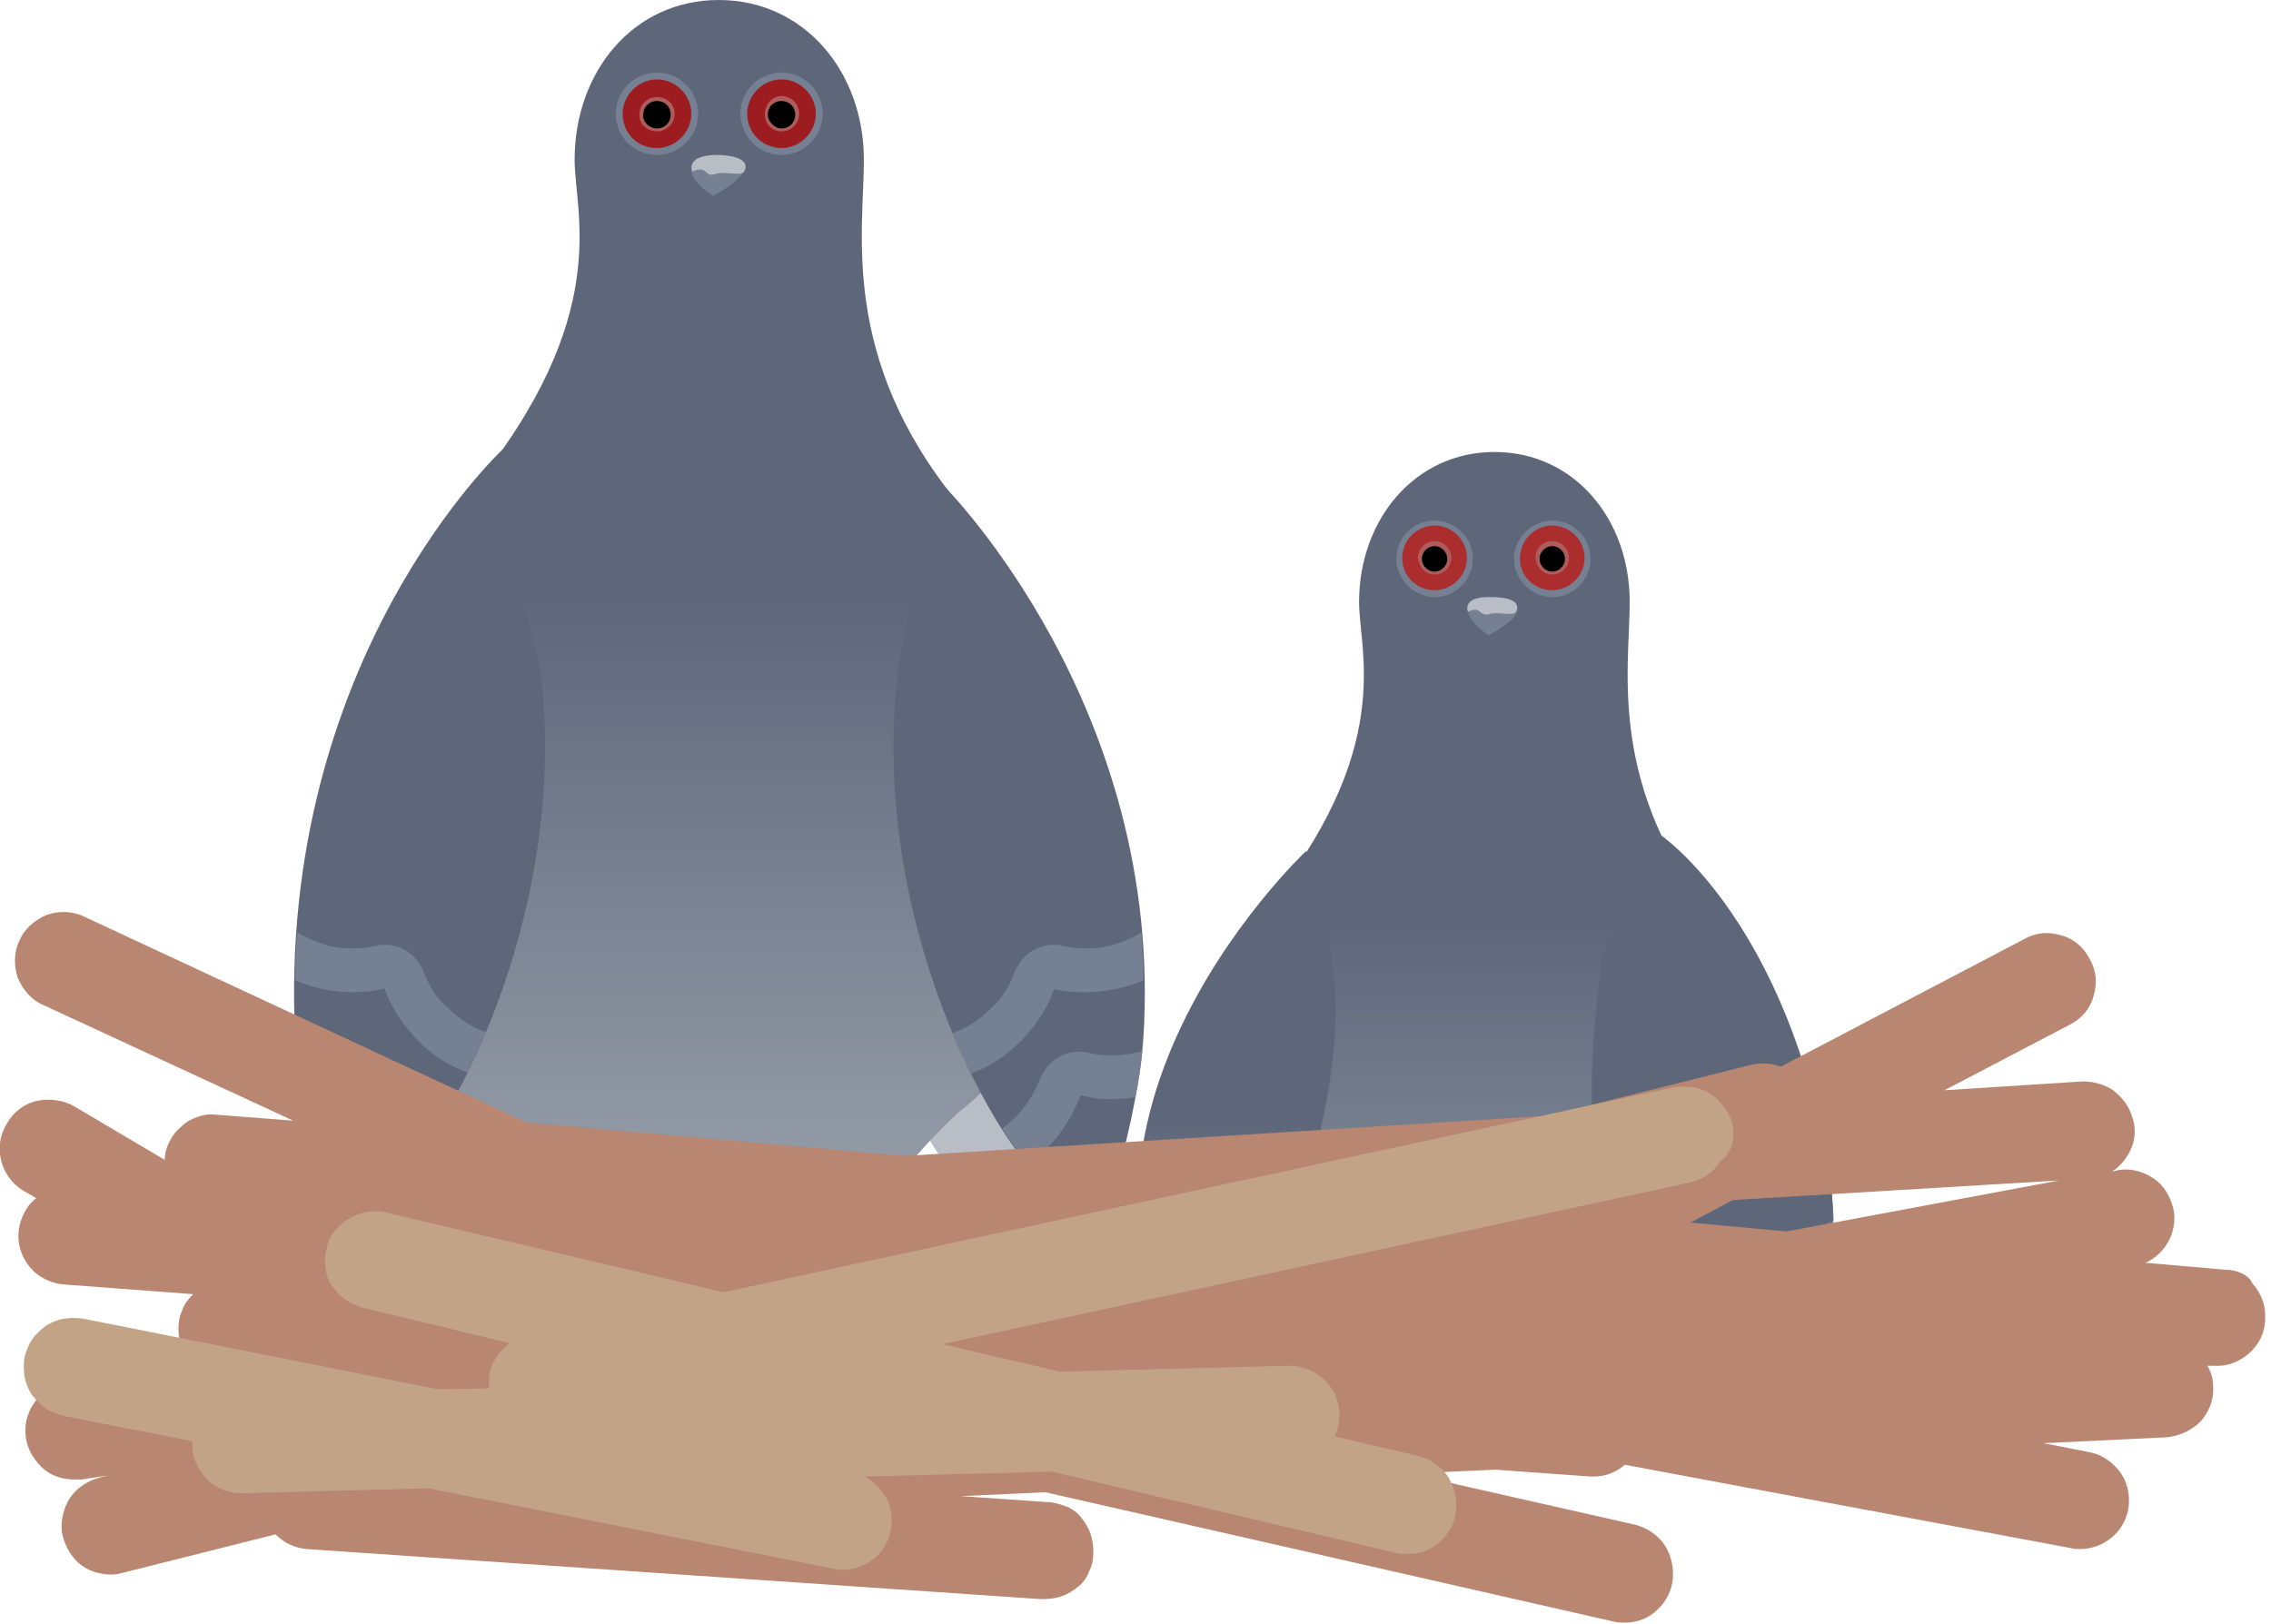 <?xml version="1.0" encoding="utf-8"?>
<!-- Generator: Adobe Illustrator 23.1.0, SVG Export Plug-In . SVG Version: 6.00 Build 0)  -->
<svg version="1.1" id="Layer_1" xmlns="http://www.w3.org/2000/svg" xmlns:xlink="http://www.w3.org/1999/xlink" x="0px" y="0px"
	 viewBox="0 0 231.6 165.6" style="enable-background:new 0 0 231.6 165.6;" xml:space="preserve">
<style type="text/css">
	.st0{fill:#B9BEC6;}
	.st1{fill:url(#SVGID_1_);}
	.st2{fill:#768093;}
	.st3{fill:#AF5C5C;}
	.st4{fill:#5E677A;}
	.st5{fill:#9D1C20;}
	.st6{fill:url(#SVGID_2_);}
	.st7{fill:url(#SVGID_3_);}
	.st8{fill:url(#SVGID_4_);}
	.st9{fill:#AB2D2D;}
	.st10{fill:#B98671;}
	.st11{fill:#C2A386;}
</style>
<g>
	<path class="st0" d="M37.8,132.6c0,0,6.1-2.2,8.8-11.7c0,0,5.6-0.9,7.2-10.6S39,107,39,107"/>
	<path class="st0" d="M108.9,132.6c0,0-6.1-2.2-8.8-11.7c0,0-5.6-0.9-7.2-10.6c-1.6-9.8,14.9-3.3,14.9-3.3"/>
	
		<linearGradient id="SVGID_1_" gradientUnits="userSpaceOnUse" x1="73.289" y1="41.439" x2="73.289" y2="105.546" gradientTransform="matrix(1 0 0 -1 -4.510834e-02 166.178)">
		<stop  offset="0" style="stop-color:#97A0AA"/>
		<stop  offset="1" style="stop-color:#5E677A"/>
	</linearGradient>
	<path class="st1" d="M97.7,51.3c-12.1-14.8-9.6-27.7-9.6-35C88.1,7.3,82,0,73.3,0S58.6,7.3,58.6,16.3c0,5.5,4,15.9-10.5,33.7
		C32.4,69.2,36.7,90.3,36.7,90.3c0.5,9.2,3.8,17.5,11,23.2c0,0,7,7.1,7.8,11.7c0.8,4.5,9,3.8,9.2,0c0.1-1.6,0.7-1,1.3-1.9
		c1.7,0.2,5.6,0.8,7.4,0.8c1.7,0,3.4-0.6,5.1-0.8c0.7,0.8,1.3,0.3,1.3,1.9c0.1,3.8,8.4,4.5,9.2,0c0.8-4.5,8.7-11.7,8.7-11.7
		c7.2-5.7,11.8-14,12.3-23.2C110,90.3,113.4,70.5,97.7,51.3z"/>
	<path class="st2" d="M67,15.8c2.3,0,4.2-1.9,4.2-4.2c0-2.3-1.9-4.2-4.2-4.2s-4.2,1.9-4.2,4.2C62.8,14,64.7,15.8,67,15.8z"/>
	<path class="st3" d="M61.7,136.2l-0.1,0v-8.9c0-0.4-0.1-0.7-0.4-0.9c-0.3-0.3-0.6-0.4-0.9-0.4c-0.4,0-0.7,0.1-0.9,0.4
		c-0.3,0.3-0.4,0.6-0.4,0.9v9.1c-7.6,1.7-10,5.8-10.1,6c-0.2,0.3-0.2,0.7-0.1,1c0.1,0.3,0.3,0.6,0.6,0.8c0.2,0.1,0.4,0.2,0.7,0.2
		c0.2,0,0.5-0.1,0.7-0.2c0.2-0.1,0.4-0.3,0.5-0.5c0.7-1,1.5-1.8,2.5-2.4c-1.1,1.7-1.8,3.5-2.2,5.4c0,0.2,0,0.3,0,0.5
		c0,0.2,0.1,0.3,0.2,0.5c0.1,0.1,0.2,0.3,0.4,0.4c0.1,0.1,0.3,0.2,0.5,0.2c0.1,0,0.2,0,0.3,0c0.3,0,0.6-0.1,0.8-0.3
		c0.2-0.2,0.4-0.5,0.5-0.8c0.8-4,2.9-6.2,4.5-7.4c-0.1,1.5,0,3,0.4,4.4c0.1,0.3,0.2,0.5,0.5,0.7c0.2,0.2,0.5,0.3,0.8,0.3
		c0.1,0,0.2,0,0.3,0c0.3-0.1,0.6-0.3,0.8-0.6c0.2-0.3,0.2-0.7,0.1-1c-0.3-1.3-0.6-3.6,0-4.5c0.1-0.1,0.1-0.2,0.2-0.2
		c0.1-0.1,0.2-0.1,0.3-0.1c0.3-0.1,0.7-0.2,0.9-0.5c0.2-0.3,0.3-0.6,0.2-1c0-0.3-0.2-0.7-0.5-0.9C62.4,136.2,62,136.1,61.7,136.2
		L61.7,136.2z"/>
	<path class="st3" d="M90.2,143.6c-0.2-0.5-1.9-4.9-4.8-6.3c-0.4-0.2-0.8-0.3-1.2-0.4l1-9.5c0-0.2,0-0.4,0-0.5
		c-0.1-0.2-0.1-0.3-0.2-0.5c-0.1-0.1-0.2-0.3-0.4-0.3c-0.2-0.1-0.3-0.1-0.5-0.2c-0.2,0-0.4,0-0.5,0c-0.2,0.1-0.3,0.1-0.5,0.2
		c-0.1,0.1-0.3,0.2-0.3,0.4c-0.1,0.2-0.1,0.3-0.2,0.5l-1.1,10.4c-1.7,0.9-5.4,3.6-6.4,11c0,0.2,0,0.4,0,0.5c0,0.2,0.1,0.3,0.2,0.5
		c0.1,0.1,0.2,0.3,0.4,0.3c0.2,0.1,0.3,0.1,0.5,0.2c0.1,0,0.1,0,0.2,0c0.3,0,0.6-0.1,0.9-0.3c0.2-0.2,0.4-0.5,0.4-0.8
		c0.6-4.5,2.2-6.8,3.5-8l-0.4,7.7c0,0.4,0.1,0.7,0.3,1c0.2,0.3,0.6,0.4,0.9,0.4h0.1c0.3,0,0.7-0.1,0.9-0.4c0.2-0.2,0.4-0.6,0.4-0.9
		l0.4-9.1c0.1,0,0.2,0.1,0.3,0.1c1.6,0.7,3,3.7,3.4,4.7c0,0.2,0.1,0.3,0.2,0.5c0.1,0.1,0.3,0.3,0.4,0.4c0.2,0.1,0.3,0.1,0.5,0.2
		c0.2,0,0.4,0,0.5-0.1c0.2-0.1,0.3-0.2,0.5-0.3c0.1-0.1,0.2-0.3,0.3-0.5c0.1-0.2,0.1-0.4,0.1-0.5C90.4,143.9,90.3,143.7,90.2,143.6
		L90.2,143.6z"/>
	<path class="st4" d="M96.3,49.6c0,0,22.5,22.5,20.3,56.3c0,0-0.7,12.8-7.7,26.8c0,0,0-10.7-3.4-13.3c-3.4-2.6-17.1-24.9-13.9-51.2
		C91.7,68.1,93.5,55.2,96.3,49.6z"/>
	<path class="st2" d="M70.7,17c0,0-1,0.9,2,3c0,0,3.6-1.9,3.1-3C75.9,17,73.1,14.6,70.7,17z"/>
	<path class="st5" d="M67,15.1c1.9,0,3.5-1.6,3.5-3.5c0-1.9-1.6-3.5-3.5-3.5c-1.9,0-3.5,1.6-3.5,3.5C63.5,13.6,65,15.1,67,15.1z"/>
	<path class="st3" d="M67,13.4c1,0,1.8-0.8,1.8-1.8S68,9.9,67,9.9c-1,0-1.8,0.8-1.8,1.8S66,13.4,67,13.4z"/>
	<path d="M67,13.1c0.8,0,1.4-0.6,1.4-1.4c0-0.8-0.6-1.4-1.4-1.4c-0.8,0-1.4,0.6-1.4,1.4C65.5,12.4,66.2,13.1,67,13.1z"/>
	<path class="st0" d="M70.6,17.5c0,0,0.8-0.4,1.2-0.1c0.4,0.3,0.6,0.6,1.3,0.3c0.7-0.2,2.4,0.2,2.7-0.1c0.3-0.3,0.9-1.7-2.6-1.8
		C69.8,15.8,70.6,17.5,70.6,17.5z"/>
	<path class="st2" d="M79.7,15.8c2.3,0,4.2-1.9,4.2-4.2c0-2.3-1.9-4.2-4.2-4.2s-4.2,1.9-4.2,4.2C75.6,14,77.4,15.8,79.7,15.8z"/>
	<path class="st5" d="M79.7,15.1c1.9,0,3.5-1.6,3.5-3.5c0-1.9-1.6-3.5-3.5-3.5c-1.9,0-3.5,1.6-3.5,3.5
		C76.2,13.6,77.8,15.1,79.7,15.1z"/>
	<path class="st3" d="M79.7,13.4c1,0,1.8-0.8,1.8-1.8s-0.8-1.8-1.8-1.8S78,10.7,78,11.7S78.8,13.4,79.7,13.4z"/>
	<path class="st4" d="M51.3,45.8c0,0-23.1,21.4-21.2,60c0,0,0.7,12.8,7.7,26.8c0,0,0-10.7,3.4-13.3c3.4-2.6,17.1-24.9,13.9-51.2
		C55,68.1,50.6,51.3,51.3,45.8z"/>
	<path d="M79.7,13.1c0.8,0,1.4-0.6,1.4-1.4c0-0.8-0.6-1.4-1.4-1.4c-0.8,0-1.4,0.6-1.4,1.4C78.3,12.4,79,13.1,79.7,13.1z"/>
	<path class="st2" d="M41.8,118.7c1-1.1,1.9-2.3,2.7-3.6c-1.7-1.2-3-2.9-3.8-4.9c-0.4-1-1.1-1.9-2.1-2.4c-0.9-0.5-2.1-0.7-3.1-0.4
		c-1.8,0.4-3.6,0.3-5.4-0.2c0.1,1.1,0.3,2.7,0.7,4.7c1.9,0.3,3.8,0.3,5.6-0.2C37.6,114.6,39.4,117,41.8,118.7z"/>
	<path class="st2" d="M43.3,99.3c-0.4-1-1.1-1.9-2-2.4s-2-0.7-3.1-0.4c-1.3,0.3-2.7,0.3-4.1,0.1c-1.4-0.3-2.6-0.8-3.8-1.5
		c-0.1,1.6-0.2,3.3-0.2,4.9c1.9,0.8,3.9,1.2,5.9,1.2c1.1,0,2.2-0.1,3.2-0.4c0.7,2,1.9,3.7,3.3,5.2s3.2,2.7,5.2,3.4
		c0.6-1.3,1.2-2.6,1.9-4.1c-1.4-0.5-2.7-1.3-3.8-2.4C44.6,102,43.8,100.7,43.3,99.3z"/>
	<path class="st2" d="M104.9,118.7c-1-1.1-1.9-2.3-2.7-3.6c1.7-1.2,3-2.9,3.8-4.9c0.4-1,1.1-1.9,2-2.4c0.9-0.5,2-0.7,3.1-0.4
		c1.8,0.4,3.6,0.3,5.4-0.2c-0.1,1.1-0.3,2.7-0.7,4.7c-1.9,0.3-3.8,0.3-5.6-0.2C109.1,114.6,107.3,117,104.9,118.7z"/>
	<path class="st2" d="M103.4,99.3c0.4-1,1.1-1.9,2-2.4c0.9-0.5,2.1-0.7,3.1-0.4c1.3,0.3,2.7,0.3,4.1,0.1c1.4-0.3,2.7-0.8,3.8-1.5
		c0.1,1.6,0.2,3.3,0.2,4.9c-2.9,1.2-6,1.5-9.1,0.9c-0.7,2-1.9,3.7-3.3,5.2c-1.5,1.5-3.2,2.7-5.2,3.4c-0.6-1.3-1.2-2.6-1.9-4.1
		c1.4-0.5,2.7-1.3,3.8-2.4C102.1,102,102.9,100.7,103.4,99.3z"/>
</g>
<g>
	<path class="st0" d="M124.8,146c0,0,7.3-2.4,8.7-6.8c1.4-4.4-11-6.2-11-6.2L124.8,146z"/>
	<path class="st0" d="M173.4,146c0,0-10.1-0.7-6.9-5c3.3-4.3,9.1-5.5,9.1-5.5L173.4,146z"/>
	
		<linearGradient id="SVGID_2_" gradientUnits="userSpaceOnUse" x1="153.253" y1="21.301" x2="153.253" y2="72.117" gradientTransform="matrix(1 0 0 -1 -4.510834e-02 166.178)">
		<stop  offset="0" style="stop-color:#97A0AA"/>
		<stop  offset="1" style="stop-color:#5E677A"/>
	</linearGradient>
	<path class="st6" d="M187,124.3c-0.3-7-2.5-18.6-11.8-30c-11.4-14-9-26-9-32.9c0-8.5-5.7-15.3-13.8-15.3c-8.1,0-13.8,6.9-13.8,15.3
		c0,5.1,3.8,15-9.8,31.6c-3,3.7-5.5,7.8-7.4,12.2c0,0-7.8,25,8.8,36.6c13.9,9.7,22.9,5,36.6,3.2C166.6,145,185.7,141.7,187,124.3z"
		/>
	
		<linearGradient id="SVGID_3_" gradientUnits="userSpaceOnUse" x1="126.165" y1="21.846" x2="126.165" y2="51.435" gradientTransform="matrix(1 0 0 -1 -4.510834e-02 166.178)">
		<stop  offset="0" style="stop-color:#97A0AA"/>
		<stop  offset="0.24" style="stop-color:#929AA5"/>
		<stop  offset="0.55" style="stop-color:#828B98"/>
		<stop  offset="0.89" style="stop-color:#687182"/>
		<stop  offset="1" style="stop-color:#5E677A"/>
	</linearGradient>
	<path class="st7" d="M133.2,86.8c0,0-32.2,30.2-8.4,59.2c0,0-1.1-9,2.8-13.2c3.8-4.1,11.2-25,7.7-37.4"/>
	<path class="st4" d="M121.3,131.1c-0.2-0.5-0.6-0.9-1.2-1.1c-1.4-0.6-2.7-1.4-3.8-2.3c0.3,2,0.7,3.9,1.4,5.8l0.2,0.1
		c0.8,1.6,3.1,5,6.9,6.9c0.1-1.5,0.4-2.9,0.9-4.3C123.8,134.8,122.3,133.1,121.3,131.1z"/>
	
		<linearGradient id="SVGID_4_" gradientUnits="userSpaceOnUse" x1="174.664" y1="21.888" x2="174.664" y2="52.211" gradientTransform="matrix(1 0 0 -1 -4.510834e-02 166.178)">
		<stop  offset="0" style="stop-color:#97A0AA"/>
		<stop  offset="1" style="stop-color:#5E677A"/>
	</linearGradient>
	<path class="st8" d="M163.6,96.8c0,0-4.6,24.5,3.7,33.7c8.3,9.2,6.1,15.4,6.1,15.4s17.5-5.5,12.7-29c-4.8-23.6-16.7-31.7-16.7-31.7
		"/>
	<path class="st4" d="M177.6,130.7c-0.5-0.2-1-0.3-1.5-0.1c-0.5,0.2-0.9,0.5-1.2,1c-0.9,1.6-2.4,2.7-4.2,3.4
		c0.8,1.2,1.4,2.4,1.9,3.8c1.9-0.8,3.6-2,4.9-3.6c2.3,0.7,4.6,1,7,0.9c0.7-1.4,1.2-2.9,1.6-4.4C183.2,132.1,180.3,131.8,177.6,130.7
		z"/>
	<path class="st4" d="M130.9,127.1c-1.2,0.1-2.4-0.1-3.6-0.5c-4-1.5-6-5.9-6-5.9c-0.2-0.5-0.6-0.9-1.2-1.1c-1.4-0.6-2.6-1.3-3.8-2.2
		c-0.2,1.6-0.4,3.2-0.4,4.8c0.6,0.4,1.2,0.7,1.9,1c0.9,1.7,3.4,5.6,7.9,7.3c1,0.4,2,0.6,3,0.8C129.6,129.9,130.3,128.5,130.9,127.1z
		"/>
	<path class="st4" d="M186.6,119.8c-2.1,1.3-4.5,2.2-7,2.4s-5-0.2-7.3-1.1c-0.5-0.2-1-0.3-1.6-0.1c-0.5,0.2-0.9,0.5-1.2,1
		c-1,1.9-3,3-5.1,3.7c0.5,1.3,1.2,2.6,2,3.8c2.3-0.7,4.3-2.1,5.8-3.9c4.9,1.5,10.1,1.1,14.7-1.1
		C186.9,122.9,186.8,121.4,186.6,119.8z"/>
	<path class="st2" d="M146.3,60.9c2.2,0,3.9-1.8,3.9-3.9c0-2.2-1.8-3.9-3.9-3.9c-2.2,0-3.9,1.8-3.9,3.9
		C142.4,59.1,144.2,60.9,146.3,60.9z"/>
	<path class="st2" d="M149.9,62c0,0-0.9,0.8,1.9,2.8c0,0,3.4-1.8,2.9-2.8C154.7,62,152.1,59.8,149.9,62z"/>
	<path class="st9" d="M146.3,60.2c1.8,0,3.3-1.5,3.3-3.3c0-1.8-1.5-3.3-3.3-3.3c-1.8,0-3.3,1.5-3.3,3.3
		C143,58.8,144.5,60.2,146.3,60.2z"/>
	<path class="st3" d="M146.3,58.6c0.9,0,1.7-0.7,1.7-1.7c0-0.9-0.7-1.7-1.7-1.7c-0.9,0-1.7,0.7-1.7,1.7
		C144.7,57.9,145.4,58.6,146.3,58.6z"/>
	<path d="M146.3,58.3c0.7,0,1.3-0.6,1.3-1.3c0-0.7-0.6-1.3-1.3-1.3c-0.7,0-1.3,0.6-1.3,1.3C145,57.7,145.6,58.3,146.3,58.3z"/>
	<path class="st0" d="M149.7,62.4c0,0,0.7-0.4,1.1-0.1c0.4,0.3,0.6,0.5,1.2,0.3c0.7-0.2,2.2,0.2,2.5-0.1c0.3-0.3,0.8-1.6-2.4-1.6
		C149,60.8,149.7,62.4,149.7,62.4z"/>
	<path class="st2" d="M158.3,60.9c2.2,0,3.9-1.8,3.9-3.9c0-2.2-1.8-3.9-3.9-3.9s-3.9,1.8-3.9,3.9C154.4,59.1,156.2,60.9,158.3,60.9z
		"/>
	<path class="st9" d="M158.3,60.2c1.8,0,3.3-1.5,3.3-3.3c0-1.8-1.5-3.3-3.3-3.3S155,55.1,155,57C155,58.8,156.5,60.2,158.3,60.2z"/>
	<path class="st3" d="M158.3,58.6c0.9,0,1.7-0.7,1.7-1.7c0-0.9-0.7-1.7-1.7-1.7s-1.7,0.7-1.7,1.7C156.7,57.9,157.4,58.6,158.3,58.6z
		"/>
	<path d="M158.3,58.3c0.7,0,1.3-0.6,1.3-1.3c0-0.7-0.6-1.3-1.3-1.3c-0.7,0-1.3,0.6-1.3,1.3C157,57.7,157.6,58.3,158.3,58.3z"/>
</g>
<g>
	<path class="st10" d="M226.9,129.5l-8.1-0.7c1.1-0.5,2-1.4,2.5-2.5c0.5-1.1,0.6-2.4,0.2-3.5c-0.4-1.2-1.1-2.2-2.2-2.8
		c-1-0.6-2.3-0.9-3.5-0.6l-0.4,0.1c0.9-0.6,1.6-1.5,2-2.5s0.4-2.2,0-3.2c-0.3-1-1-1.9-1.9-2.6c-0.9-0.6-2-0.9-3.1-0.9l-14.1,0.9
		l12.8-6.7c1.2-0.6,2.1-1.7,2.4-2.9c0.4-1.3,0.3-2.6-0.4-3.8c-0.6-1.2-1.7-2.1-2.9-2.4c-1.3-0.4-2.6-0.3-3.8,0.4l-24.8,13
		c-1-0.4-2-0.4-3-0.2l-20.7,5.2l-65.6,4.1l-38.6-3.4L8.6,93.5c-1.2-0.6-2.6-0.6-3.8-0.2c-1.2,0.5-2.3,1.4-2.8,2.6
		c-0.6,1.2-0.6,2.6-0.2,3.8c0.5,1.2,1.4,2.3,2.6,2.8l25.5,11.8l-7.8-0.6c-0.7-0.1-1.3,0-1.9,0.2c-0.6,0.2-1.2,0.5-1.7,1
		c-0.5,0.4-0.9,0.9-1.2,1.5c-0.3,0.6-0.5,1.2-0.5,1.9l-9.3-5.5c-1.1-0.6-2.5-0.8-3.8-0.5c-1.3,0.3-2.4,1.2-3,2.3
		c-0.7,1.1-0.9,2.5-0.6,3.7c0.3,1.3,1.1,2.4,2.2,3.1l1.4,0.8c-0.8,0.6-1.3,1.5-1.6,2.4c-0.3,1-0.3,2,0,2.9c0.3,1,0.9,1.8,1.6,2.4
		c0.8,0.6,1.7,1,2.7,1.1l13.3,1c-0.5,0.5-0.9,1-1.1,1.6c-0.3,0.6-0.4,1.3-0.4,1.9c0,0.7,0.1,1.3,0.3,1.9c0.2,0.6,0.6,1.2,1.1,1.7
		l-12.7,1.9c-1.3,0.2-2.4,0.8-3.2,1.8c-0.8,1-1.2,2.2-1.1,3.5c0.1,1.3,0.7,2.4,1.6,3.3c0.9,0.9,2.1,1.3,3.4,1.3c0.2,0,0.5,0,0.7,0
		l2.7-0.4l-0.8,0.2c-1.2,0.3-2.3,1-3,2c-0.7,1-1,2.3-0.9,3.5c0.2,1.2,0.8,2.4,1.7,3.2c0.9,0.8,2.1,1.2,3.4,1.2
		c0.4,0,0.8-0.1,1.2-0.2l15.5-3.9c0.9,0.9,2,1.4,3.2,1.5l74.8,5.1h0.3c0.7,0,1.3-0.1,1.9-0.3c0.6-0.2,1.2-0.6,1.7-1
		c0.5-0.4,0.9-1,1.1-1.6c0.3-0.6,0.4-1.2,0.4-1.9c0-0.7-0.1-1.3-0.3-1.9c-0.2-0.6-0.6-1.2-1-1.7c-0.4-0.5-1-0.9-1.6-1.1
		s-1.2-0.4-1.9-0.4l-8.7-0.6l8.6-0.4l58,13.2c0.4,0.1,0.7,0.1,1.1,0.1c1.2,0,2.4-0.4,3.3-1.3c0.9-0.8,1.5-2,1.6-3.2
		c0.1-1.2-0.2-2.5-0.9-3.5c-0.7-1-1.8-1.7-3-2l-23-5.2l8.8-0.4l9.7,0.7h0.4c1.2,0,2.3-0.5,3.1-1.2l45.5,8.5c0.3,0.1,0.6,0.1,0.9,0.1
		c1.3,0,2.5-0.5,3.4-1.3s1.5-2,1.6-3.2c0.1-1.2-0.2-2.5-1-3.5c-0.8-1-1.9-1.7-3.1-1.9l-4.6-0.9l12.5-0.6c1.3-0.1,2.6-0.7,3.5-1.6
		c0.9-1,1.4-2.3,1.3-3.6c0-0.7-0.2-1.5-0.6-2.1h0.3h0.4c1.3,0.1,2.6-0.4,3.6-1.3c1-0.9,1.6-2.1,1.6-3.5c0.1-1.3-0.4-2.6-1.3-3.6
		C229.4,130.1,228.2,129.5,226.9,129.5L226.9,129.5z M210,120.4l-27.8,5.2l-9.8-0.9l4.3-2.3L210,120.4z"/>
	<path class="st11" d="M176.7,114.8c-0.1-0.6-0.4-1.3-0.8-1.8c-0.4-0.5-0.8-1-1.4-1.4c-0.6-0.4-1.2-0.6-1.8-0.7
		c-0.6-0.1-1.3-0.1-2,0l-96.9,20.9l-34.3-8.1c-0.6-0.2-1.3-0.2-2-0.1c-0.7,0.1-1.3,0.3-1.9,0.7c-0.6,0.3-1.1,0.8-1.5,1.3
		s-0.7,1.1-0.8,1.8c-0.2,0.6-0.2,1.3-0.1,2c0.1,0.7,0.3,1.3,0.7,1.8c0.4,0.6,0.8,1,1.4,1.4c0.5,0.4,1.2,0.6,1.8,0.8L52,137
		c-0.7,0.5-1.3,1.2-1.7,2c-0.4,0.8-0.5,1.7-0.4,2.6l-5.2,0.1l-36.2-7.2c-0.6-0.1-1.3-0.1-2,0c-0.6,0.1-1.3,0.4-1.8,0.7
		c-0.5,0.4-1,0.8-1.4,1.4c-0.4,0.5-0.6,1.2-0.8,1.8c-0.1,0.6-0.1,1.3,0,2c0.1,0.6,0.4,1.3,0.7,1.8c0.4,0.5,0.8,1,1.4,1.4
		c0.5,0.4,1.2,0.6,1.8,0.8l13.2,2.6c0,0.1,0,0.3,0,0.4c0,1.3,0.6,2.5,1.5,3.5c0.9,0.9,2.2,1.4,3.5,1.4h0.1l19-0.5l41.3,8.2
		c0.3,0.1,0.7,0.1,1,0.1c1.1,0,2.2-0.4,3.1-1.1c0.9-0.7,1.5-1.7,1.7-2.8c0.3-1.1,0.1-2.2-0.3-3.2c-0.5-1-1.3-1.8-2.3-2.4l19.1-0.5
		l35.1,8.3c0.4,0.1,0.8,0.1,1.2,0.1c1.2,0,2.4-0.4,3.3-1.3c0.9-0.8,1.5-1.9,1.6-3.2c0.1-1.2-0.2-2.4-0.9-3.5c-0.7-1-1.8-1.7-3-2
		l-8.5-2c0.4-0.8,0.5-1.6,0.5-2.5c-0.1-0.9-0.3-1.7-0.8-2.4c-0.5-0.7-1.1-1.3-1.9-1.7c-0.8-0.4-1.6-0.6-2.5-0.6l-23.3,0.6l-12-2.8
		l76.3-16.5c1.3-0.3,2.4-1.1,3.1-2.2C176.7,117.5,176.9,116.1,176.7,114.8z"/>
</g>
</svg>
